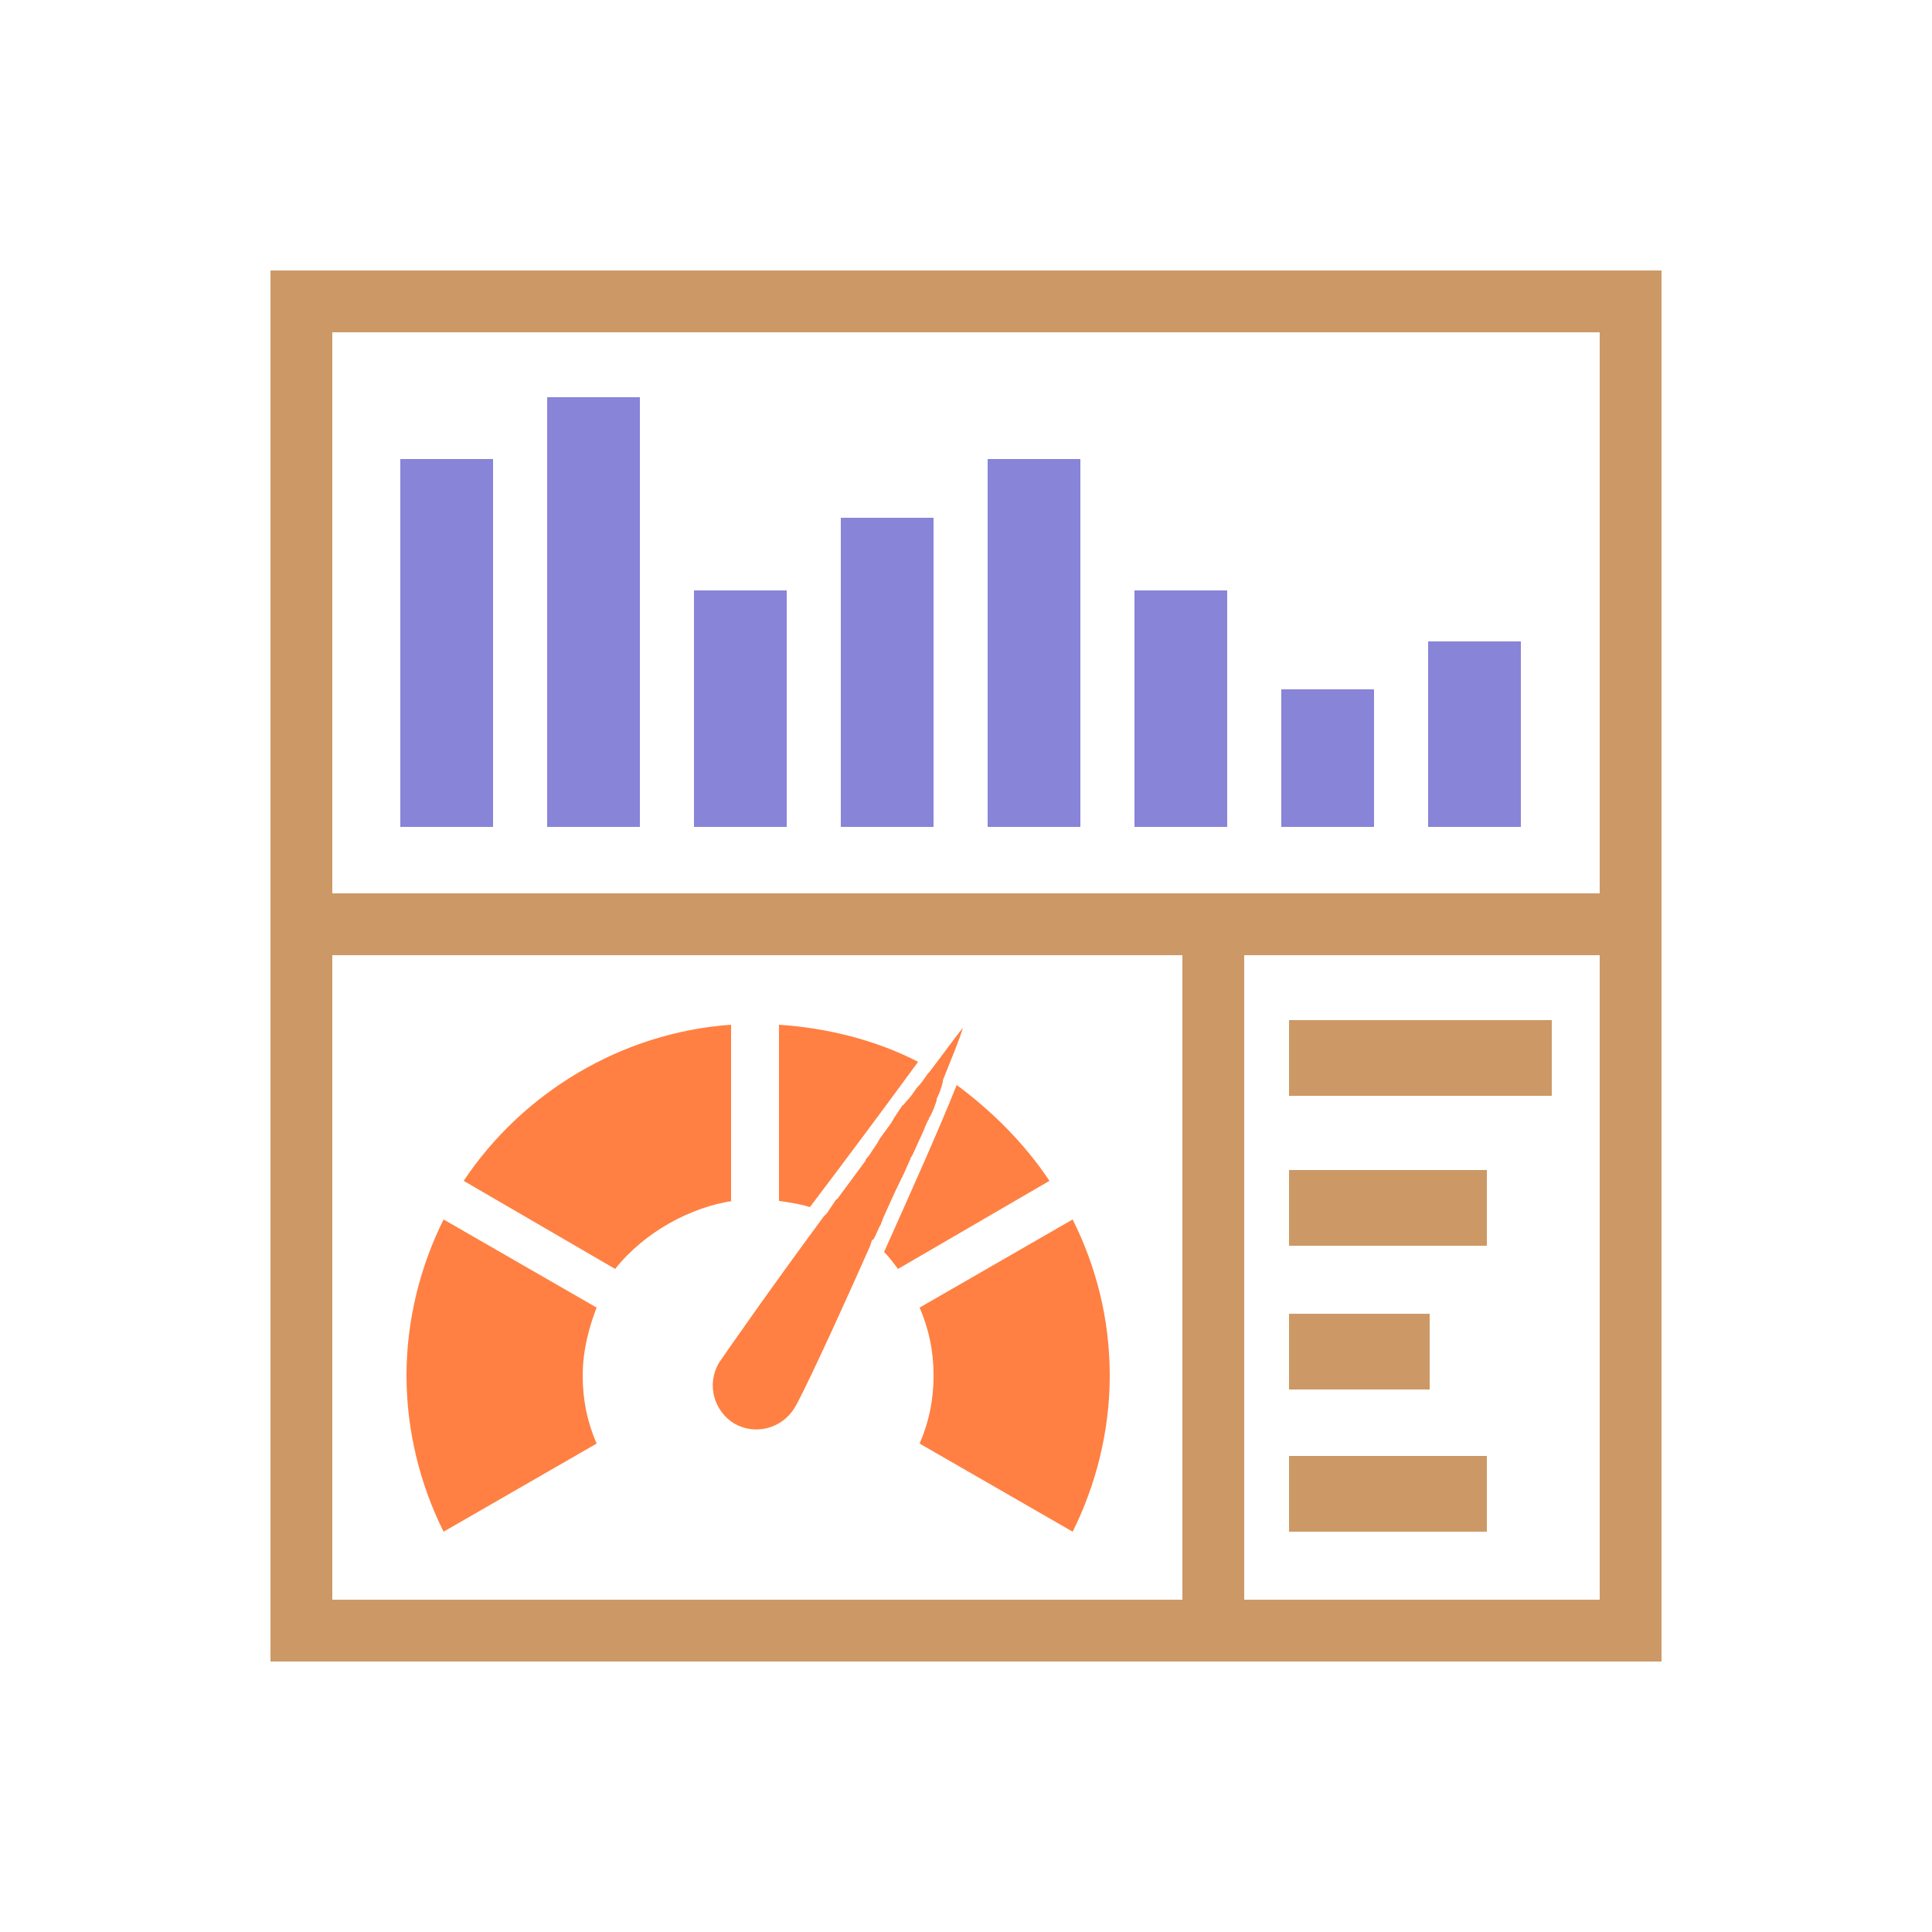 <?xml version="1.0" encoding="utf-8"?><svg viewBox="0 0 100 100" xmlns="http://www.w3.org/2000/svg" width="200px" height="200px" xmlns:xlink="http://www.w3.org/1999/xlink" style="width:100%;height:100%;background-size:initial;background-repeat-y:initial;background-repeat-x:initial;background-position-y:initial;background-position-x:initial;background-origin:initial;background-color:initial;background-clip:initial;background-attachment:initial;animation-play-state:paused" ><g class="ldl-scale" style="transform-origin:50% 50%;transform:rotate(0deg) scale(0.8, 0.8);animation-play-state:paused" ><path fill="#333" d="M5 5v90h90V5H5zm86 4v36.3H9V9h82zM9 49.3h55V91H9V49.3zM68 91V49.3h23V91H68z" style="fill:rgb(204, 153, 102);animation-play-state:paused" ></path>
<path fill="#333" d="M34.9 65.2c-2.7.4-5.7 2-7.6 4.4l-9.8-5.7c3.8-5.7 10.2-9.6 17.3-10.1v11.4zm22 1.2L47 72.1c.6 1.4.9 2.8.9 4.4 0 1.6-.3 3-.9 4.4l9.9 5.7c1.5-3 2.4-6.5 2.4-10.1 0-3.7-.9-7.1-2.4-10.1zm-30.8 5.7l-9.9-5.7c-1.5 3-2.4 6.5-2.4 10.1 0 3.6.9 7.1 2.4 10.1l9.9-5.7c-.6-1.4-.9-2.8-.9-4.4 0-1.6.4-3.1.9-4.4zM44 67.7c.2-.3.3-.7.5-1 0-.1.1-.2.1-.3.4-.9.8-1.8 1.2-2.6 0-.1.1-.1.1-.2.2-.4.3-.7.5-1.1 0-.1.1-.2.1-.2.2-.4.4-.9.6-1.3.2-.4.3-.8.5-1.1 0-.1.1-.2.1-.2.2-.4.3-.7.4-1v-.1c.2-.4.3-.7.4-1.1v-.1c.6-1.5 1.1-2.7 1.3-3.4-.5.6-1.2 1.6-2.2 2.9l-.1.1c-.2.3-.4.6-.7.9-.2.3-.4.6-.7.9-.1.1-.1.2-.2.2l-.6.9c0 .1-.1.1-.1.2-.3.4-.5.7-.8 1.1 0 .1-.1.1-.1.2l-.6.9c-.1.1-.2.2-.2.3-.6.8-1.1 1.5-1.7 2.3-.1.1-.1.2-.2.2l-.6.9-.2.2c-3.4 4.6-6.4 8.9-6.8 9.5-.8 1.4-.3 3.1 1 3.9 1.4.8 3.1.3 3.9-1 .4-.6 2.6-5.3 4.9-10.5.1-.3.1-.4.2-.4zm5.4-10c-1.2 3-3 7-4.7 10.8.3.3.6.7.9 1.1l9.8-5.7c-1.6-2.4-3.7-4.5-6-6.2zm-2.5-1.5c-2.7-1.4-5.9-2.2-9-2.4v11.4c.7.1 1.4.2 2 .4 2.5-3.3 5.1-6.8 7-9.4z" style="fill:rgb(255, 128, 66);animation-play-state:paused" ></path>
<path fill="#333" d="M19.4 41h-6V17.2h6V41zm9.5-27.8h-6V41h6V13.2zm9.5 12.5h-6V41h6V25.7zm9.5-4.7h-6v20h6V21zm9.5-3.8h-6V41h6V17.2zm9.5 8.5h-6V41h6V25.7zm9.5 6.4h-6V41h6v-8.9zm9.5-3.1h-6v12h6V29z" style="fill:rgb(136, 132, 216);animation-play-state:paused" ></path>


<path d="M70.9 53.5h17v4.9h-17z" fill="#333" style="fill:rgb(204, 153, 102);animation-play-state:paused" ></path>
<path d="M70.9 63.2h12.8v4.9H70.9z" fill="#333" style="fill:rgb(204, 153, 102);animation-play-state:paused" ></path>
<path d="M70.9 72.5H80v4.9h-9.1z" fill="#333" style="fill:rgb(204, 153, 102);animation-play-state:paused" ></path>
<path d="M70.9 81.7h12.8v4.9H70.9z" fill="#333" style="fill:rgb(204, 153, 102);animation-play-state:paused" ></path>
</g></svg>